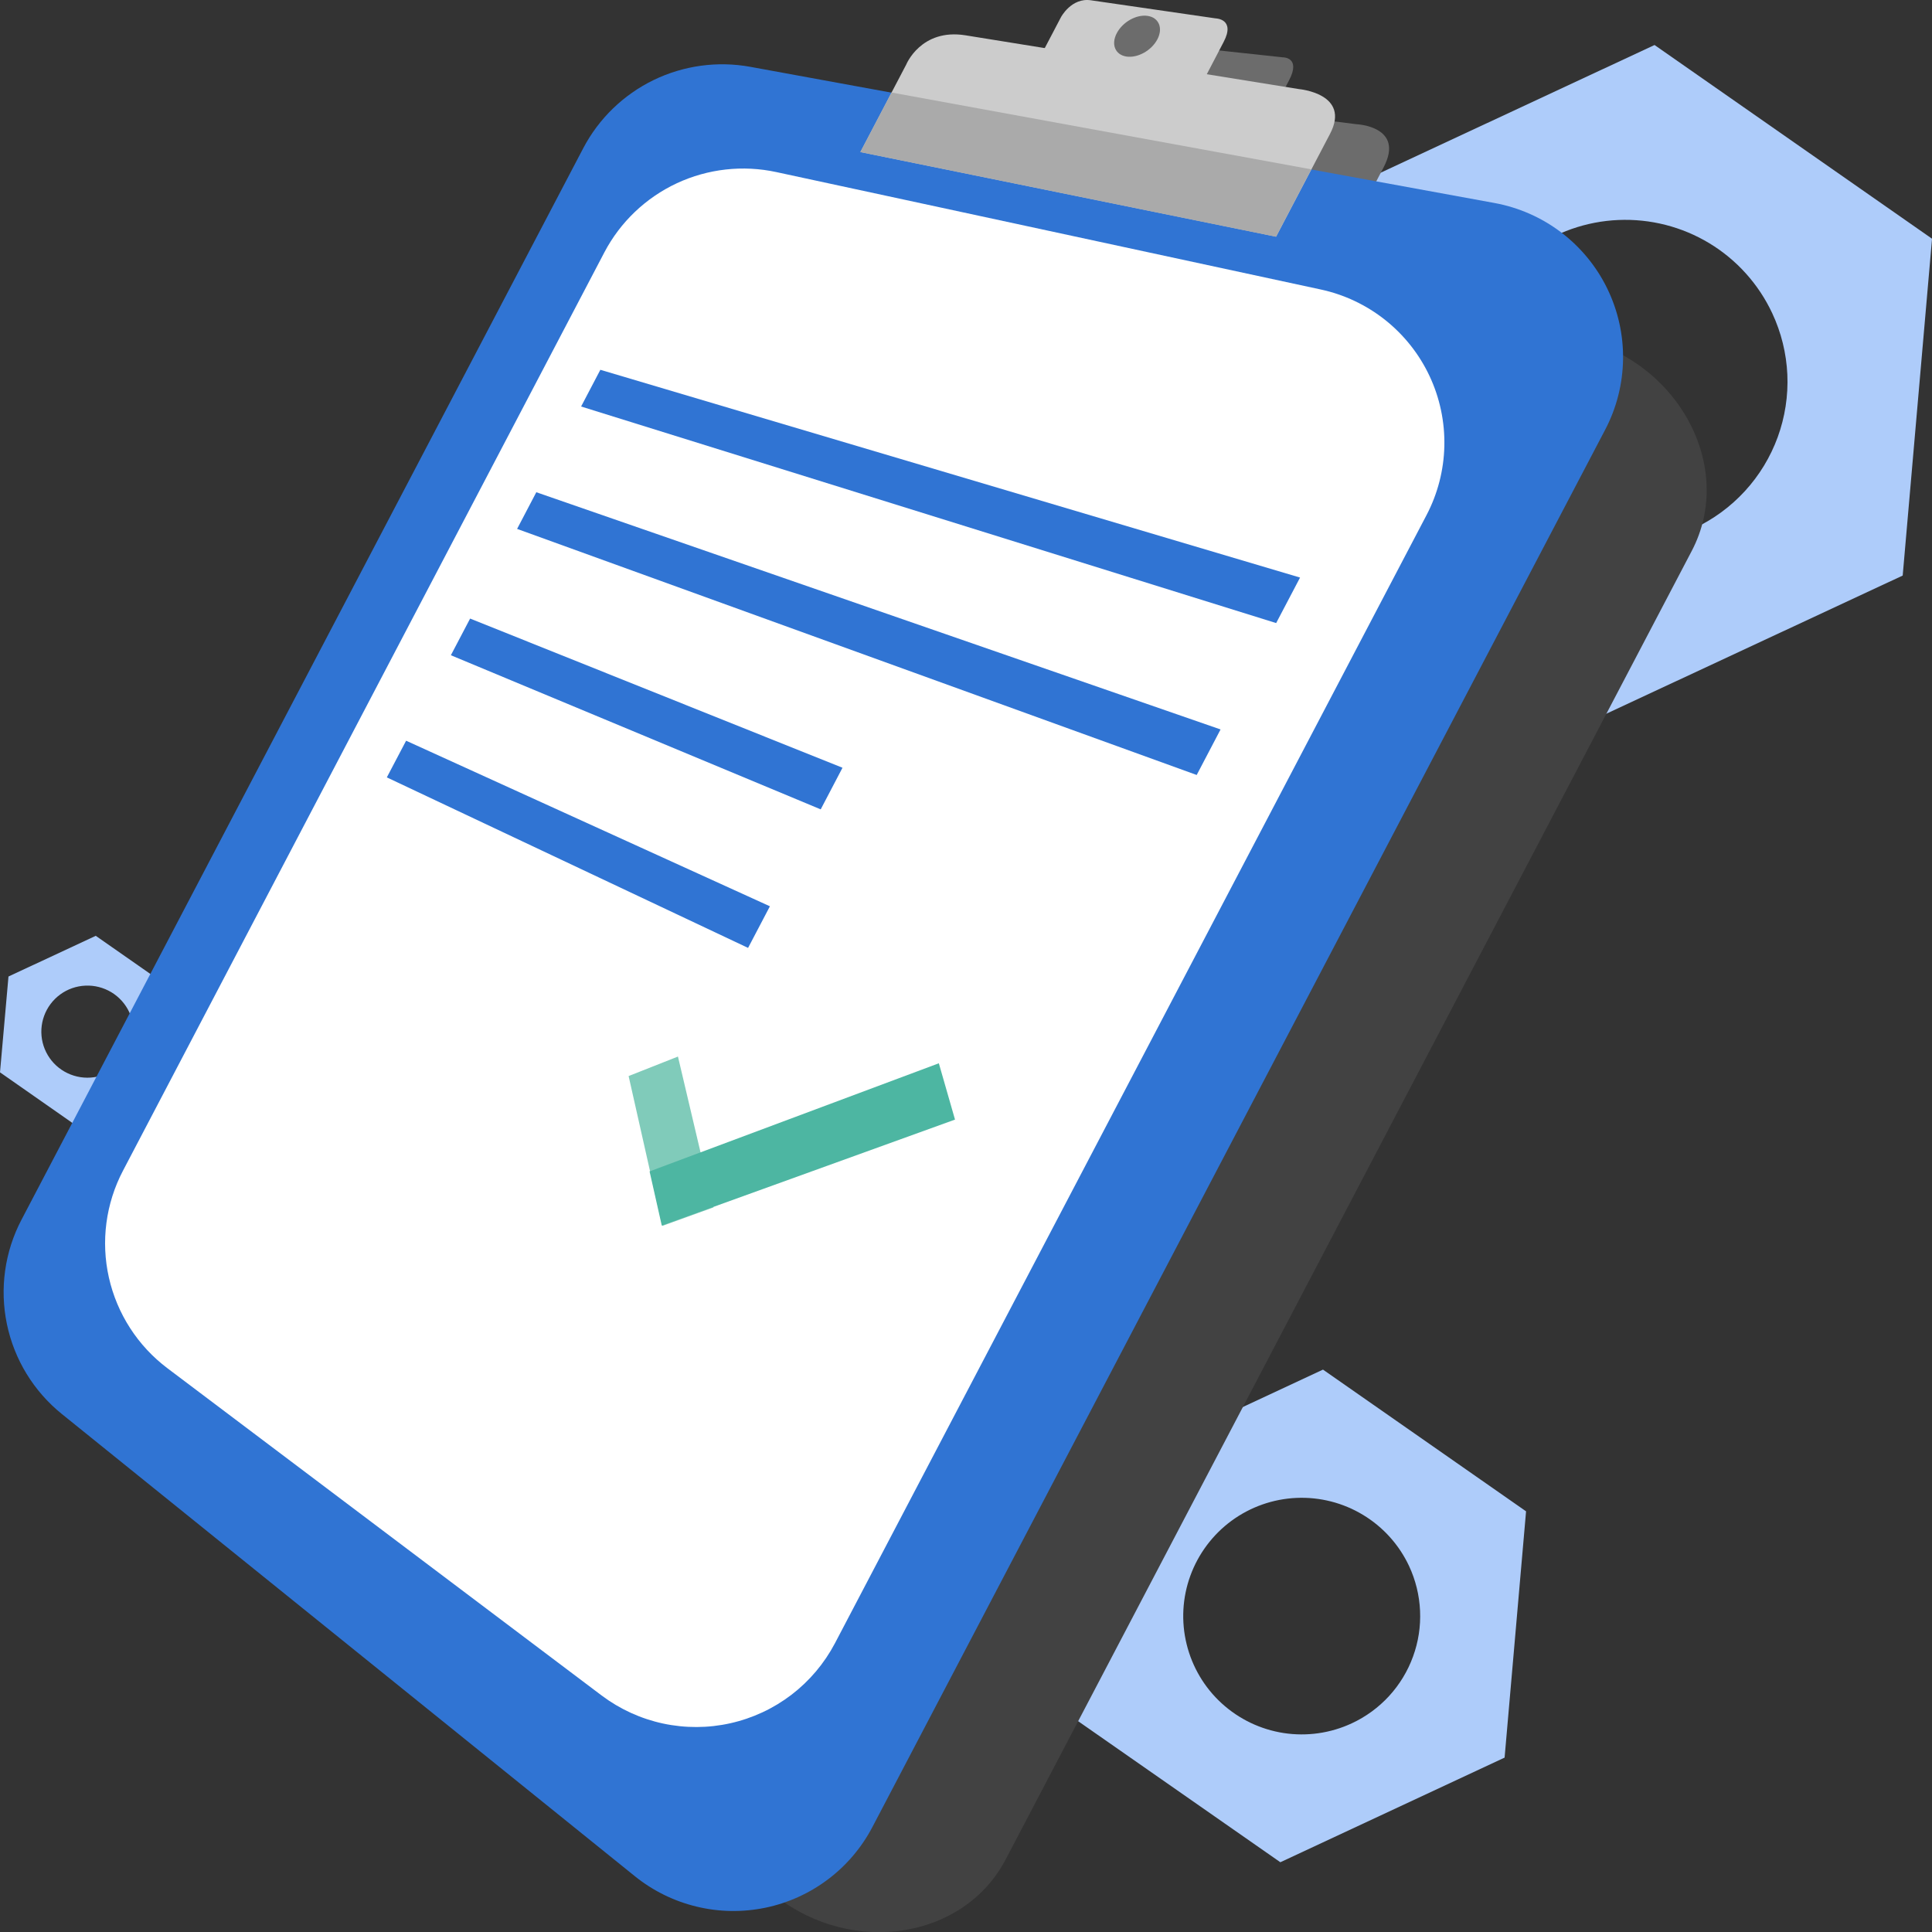 <svg width="54" height="54" viewBox="0 0 54 54" fill="none" xmlns="http://www.w3.org/2000/svg">
    <rect x="0" y="0" width="54" height="54" fill="#333333" stroke="none"/>
    <g clip-path="url(#clip0_2882_93177)">
    <path d="M2.676 26.156L0.237 27.294L0 29.972L2.21 31.517L4.65 30.379L4.887 27.7L2.676 26.156ZM2.989 30.001C2.758 30.109 2.5 30.146 2.248 30.107C1.996 30.068 1.761 29.956 1.573 29.784C1.385 29.612 1.253 29.388 1.192 29.141C1.132 28.894 1.146 28.634 1.233 28.395C1.32 28.156 1.476 27.948 1.681 27.797C1.887 27.646 2.132 27.56 2.387 27.549C2.641 27.537 2.894 27.602 3.112 27.733C3.33 27.865 3.504 28.058 3.612 28.289C3.684 28.442 3.724 28.608 3.732 28.777C3.74 28.946 3.714 29.115 3.656 29.274C3.598 29.433 3.509 29.579 3.395 29.704C3.28 29.829 3.142 29.93 2.989 30.001Z" fill="#AECCFA"/>
    <path d="M36.978 38.281L30.71 41.205L30.109 48.09L35.786 52.05L42.054 49.126L42.654 42.242L36.978 38.281ZM37.781 48.168C37.188 48.444 36.526 48.538 35.879 48.439C35.232 48.339 34.629 48.05 34.146 47.608C33.663 47.167 33.323 46.592 33.167 45.957C33.011 45.322 33.047 44.655 33.271 44.041C33.495 43.427 33.896 42.892 34.423 42.505C34.951 42.118 35.582 41.896 36.236 41.867C36.89 41.838 37.538 42.003 38.098 42.342C38.658 42.68 39.105 43.177 39.383 43.769C39.567 44.163 39.672 44.589 39.691 45.023C39.711 45.458 39.644 45.892 39.495 46.3C39.347 46.709 39.119 47.084 38.825 47.405C38.531 47.725 38.176 47.985 37.781 48.168Z" fill="#AECCFA"/>
    <path d="M46.245 1.258L37.672 5.255L36.852 14.67L44.607 20.084L53.181 16.087L54.001 6.672L46.245 1.258ZM47.344 14.771C46.532 15.15 45.625 15.279 44.74 15.143C43.854 15.007 43.028 14.611 42.367 14.007C41.707 13.402 41.24 12.615 41.027 11.746C40.814 10.877 40.864 9.964 41.17 9.123C41.477 8.282 42.026 7.55 42.748 7.021C43.471 6.492 44.335 6.188 45.23 6.149C46.125 6.11 47.012 6.336 47.779 6.8C48.545 7.264 49.156 7.945 49.535 8.756C49.787 9.294 49.93 9.877 49.957 10.471C49.983 11.065 49.891 11.658 49.688 12.217C49.484 12.775 49.173 13.289 48.77 13.727C48.368 14.165 47.884 14.52 47.344 14.771Z" fill="#AECCFA"/>
    <path d="M21.696 53.01L4.488 39.709C2.844 38.439 2.293 36.313 3.176 34.638L17.826 6.691C18.635 5.148 20.46 4.368 22.32 4.768L44.053 9.439C46.891 10.049 48.52 13.045 47.284 15.4L28.106 51.977C26.947 54.184 23.86 54.681 21.696 53.01Z" fill="#424242"/>
    <path d="M26.422 5.758L27.723 3.271C27.723 3.271 28.151 2.245 29.298 2.389L37.917 3.472C37.917 3.472 39.274 3.531 38.672 4.678L37.142 7.596L26.422 5.758Z" fill="#6C6C6C"/>
    <path d="M31.164 3.016L31.822 1.763C31.822 1.763 32.117 1.199 32.623 1.254L35.85 1.602C35.85 1.602 36.374 1.589 36.029 2.246L35.342 3.559L31.164 3.016Z" fill="#6C6C6C"/>
    <path d="M17.745 52.441L1.73 39.523C0.942 38.888 0.399 37.999 0.193 37.009C-0.013 36.018 0.131 34.987 0.601 34.091L16.303 4.14C16.738 3.313 17.426 2.647 18.267 2.238C19.108 1.83 20.058 1.7 20.978 1.869L41.772 5.674C42.448 5.798 43.085 6.078 43.632 6.493C44.179 6.908 44.621 7.445 44.922 8.062C45.223 8.679 45.375 9.357 45.365 10.043C45.355 10.729 45.184 11.403 44.865 12.011L24.384 51.066C24.083 51.64 23.659 52.14 23.141 52.53C22.623 52.92 22.025 53.191 21.39 53.322C20.755 53.453 20.099 53.443 19.469 53.29C18.838 53.138 18.25 52.848 17.745 52.441Z" fill="#3074D3"/>
    <path d="M16.818 47.391L4.681 38.244C3.852 37.62 3.272 36.721 3.044 35.71C2.816 34.698 2.956 33.638 3.438 32.72L16.892 7.054C17.337 6.206 18.049 5.528 18.917 5.122C19.786 4.717 20.763 4.607 21.7 4.81L36.914 8.091C37.574 8.233 38.192 8.526 38.72 8.946C39.248 9.367 39.672 9.903 39.958 10.514C40.244 11.124 40.385 11.793 40.37 12.467C40.355 13.141 40.184 13.802 39.871 14.399L23.336 45.931C23.04 46.492 22.626 46.983 22.122 47.369C21.617 47.755 21.035 48.026 20.415 48.165C19.795 48.304 19.152 48.306 18.531 48.173C17.91 48.039 17.326 47.772 16.818 47.391Z" fill="white"/>
    <path d="M35.669 17.415L16.242 11.362L16.78 10.336L36.337 16.143L35.669 17.415Z" fill="#3074D3"/>
    <path d="M33.448 21.661L14.453 14.783L14.99 13.758L34.115 20.388L33.448 21.661Z" fill="#3074D3"/>
    <path d="M22.939 22.622L12.602 18.314L13.14 17.289L23.548 21.459L22.939 22.622Z" fill="#3074D3"/>
    <path d="M20.909 26.494L10.812 21.728L11.351 20.703L21.519 25.331L20.909 26.494Z" fill="#3074D3"/>
    <path d="M18.513 34.264L17.57 30.076L18.949 29.531L19.943 33.747L18.513 34.264Z" fill="#80CBBA"/>
    <path d="M18.156 32.741L26.241 29.719L26.693 31.293L18.497 34.255L18.156 32.741Z" fill="#4DB6A2"/>
    <path d="M24.047 4.25L25.33 1.803C25.33 1.803 25.742 0.787 26.986 0.987L36.305 2.49C36.305 2.49 37.766 2.615 37.174 3.743L35.668 6.615L24.047 4.25Z" fill="#CCCCCC"/>
    <path d="M36.652 4.733L24.92 2.586L24.047 4.251L35.664 6.617L36.652 4.733Z" fill="#AAAAAA"/>
    <path d="M29.008 1.713L29.654 0.481C29.654 0.481 29.945 -0.073 30.492 0.008L33.978 0.514C33.978 0.514 34.54 0.525 34.202 1.171L33.524 2.47L29.008 1.713Z" fill="#CCCCCC"/>
    <path d="M32.349 1.099C32.185 1.414 31.794 1.629 31.481 1.58C31.168 1.53 31.05 1.237 31.215 0.926C31.379 0.614 31.762 0.398 32.076 0.444C32.389 0.49 32.515 0.784 32.349 1.099Z" fill="#6C6C6C"/>
    </g>
    <defs>
    <clipPath id="clip0_2882_93177">
    <rect width="54" height="54" fill="white"/>
    </clipPath>
    </defs>
    </svg>
    